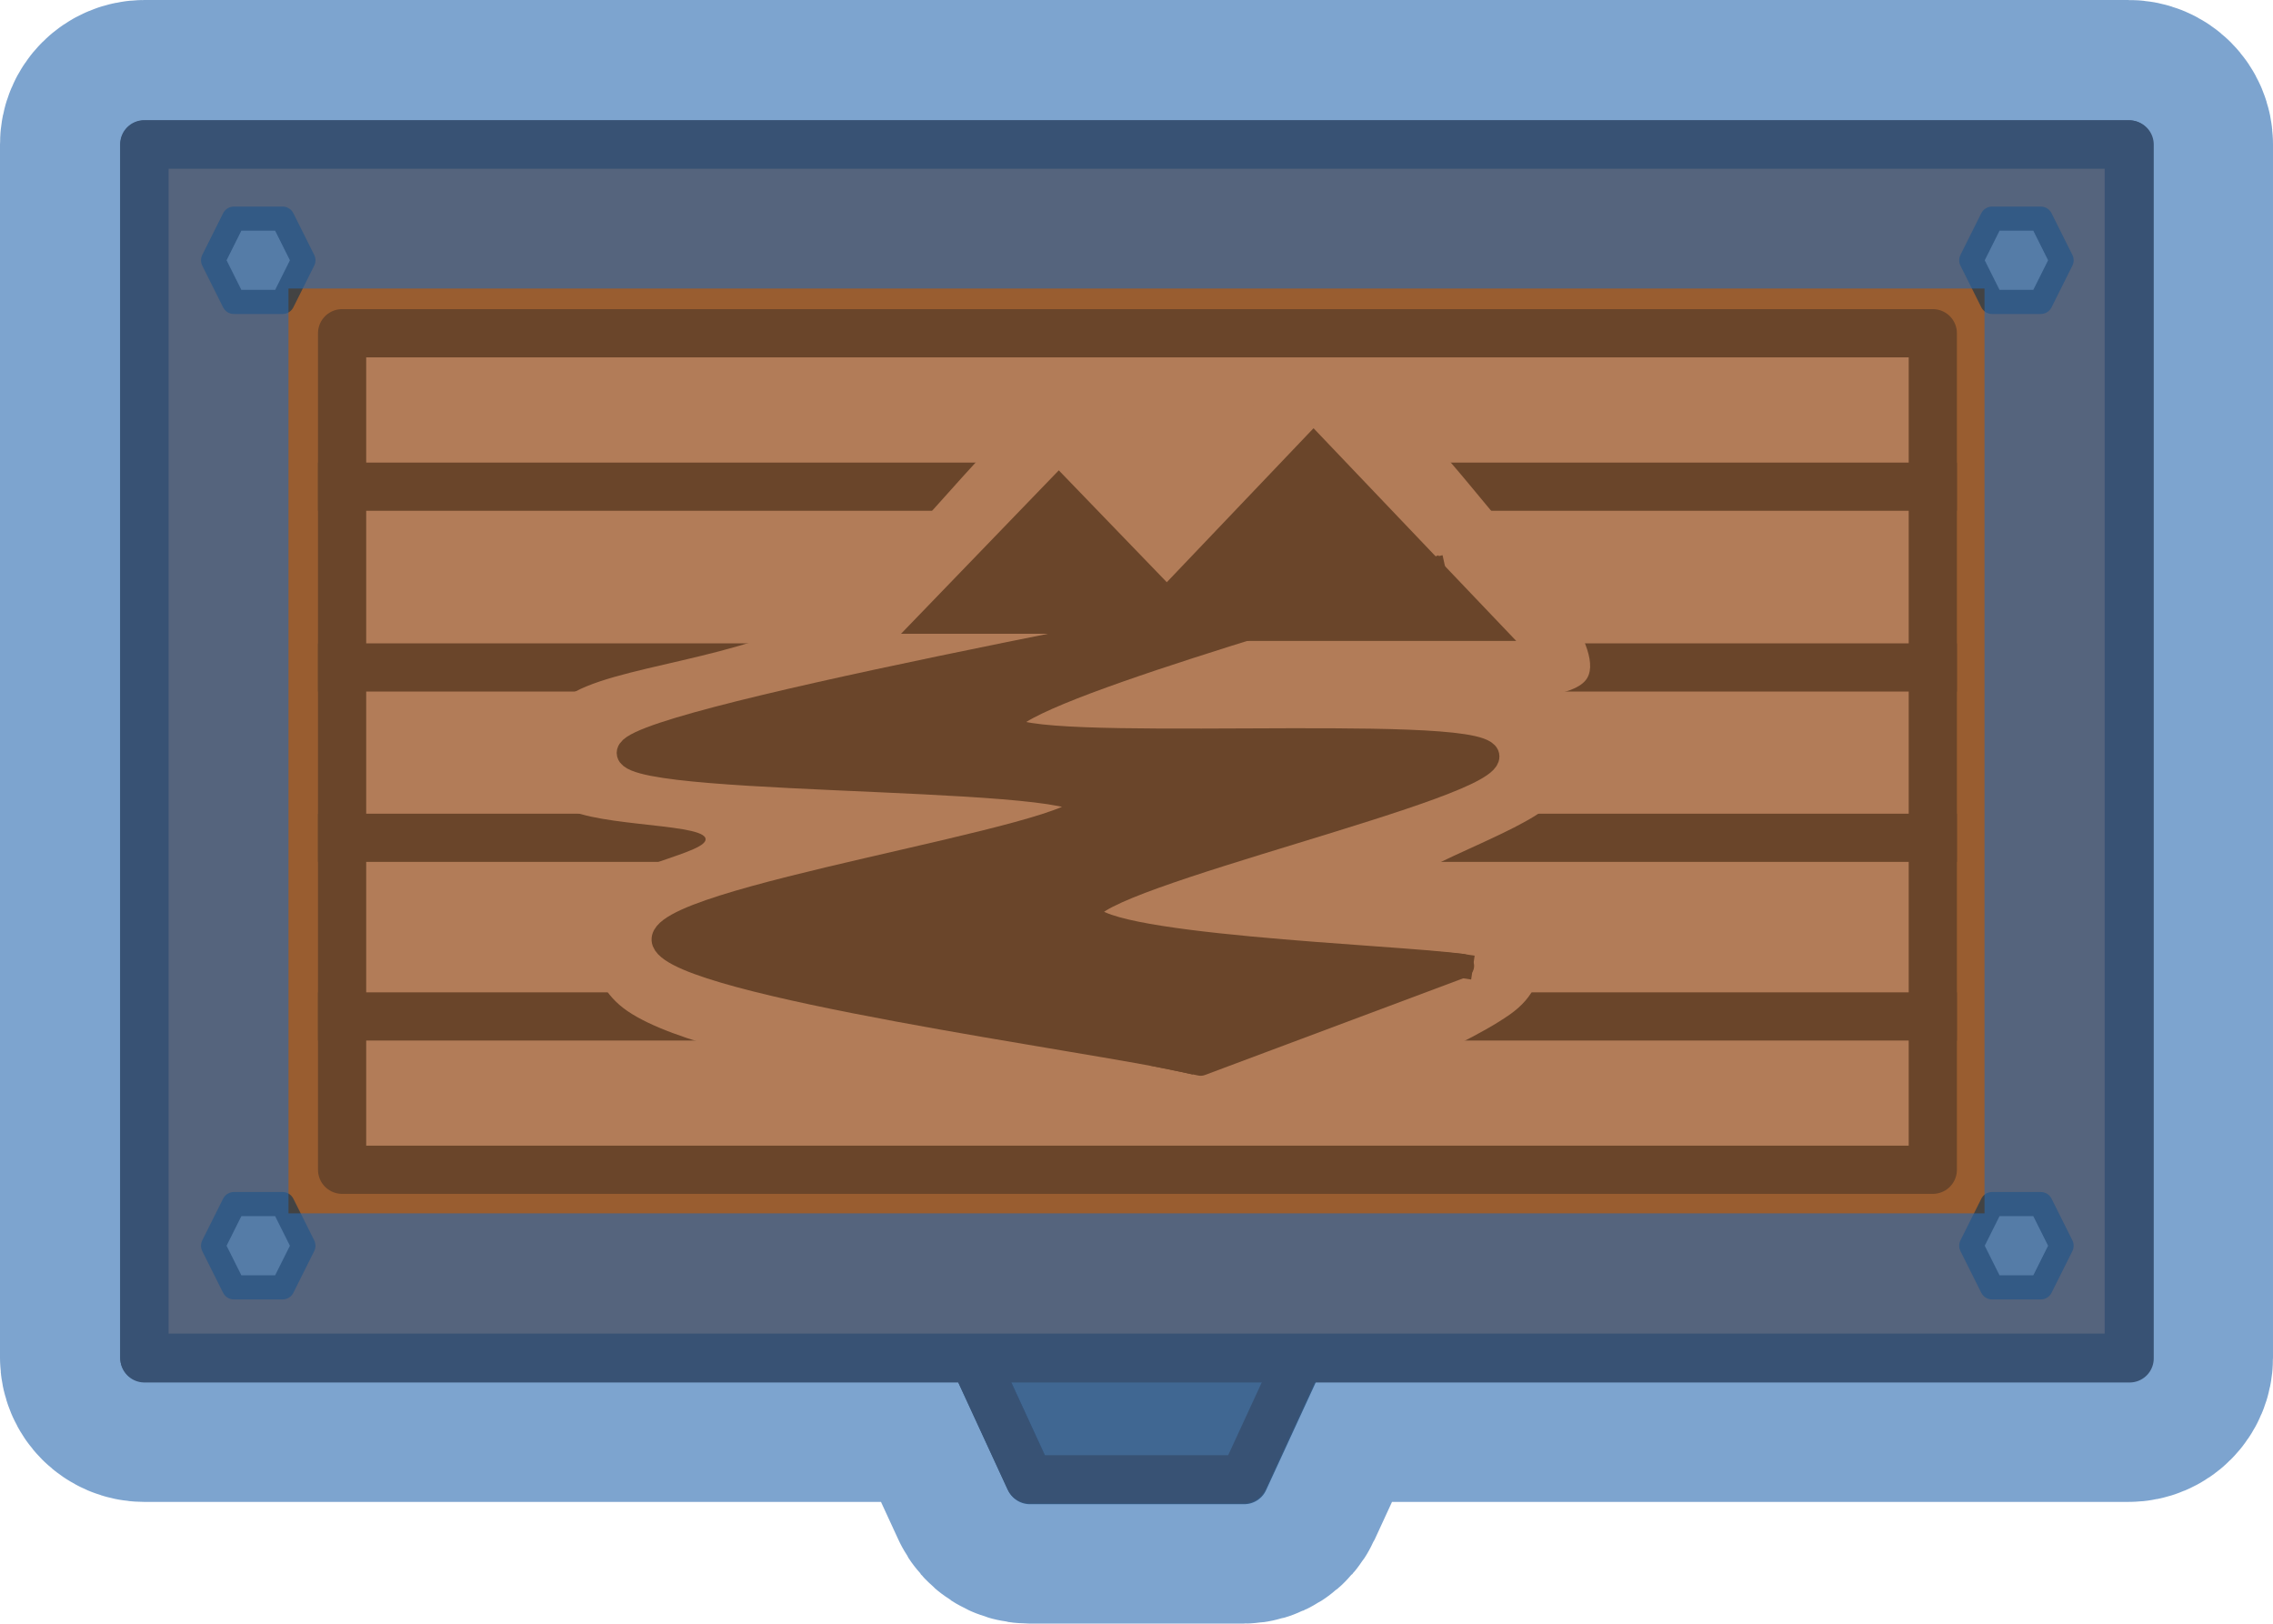 <?xml version="1.0" encoding="UTF-8" standalone="no"?>
<svg
   version="1.1"
   viewBox="0 0 285.978 204.248"
   fill="none"
   stroke="none"
   stroke-linecap="square"
   stroke-miterlimit="10"
   id="svg43"
   sodipodi:docname="river_chest.svg"
   width="75.665mm"
   height="54.041mm"
   inkscape:version="1.3.2 (1:1.3.2+202311252150+091e20ef0f)"
   xmlns:inkscape="http://www.inkscape.org/namespaces/inkscape"
   xmlns:sodipodi="http://sodipodi.sourceforge.net/DTD/sodipodi-0.dtd"
   xmlns="http://www.w3.org/2000/svg"
   xmlns:svg="http://www.w3.org/2000/svg">
  <defs
     id="defs43">
    <clipPath
       clipPathUnits="userSpaceOnUse"
       id="clipPath44">
      <g
         id="g45">
        <path
           d="M 0,0 H 500 V 500 H 0 Z"
           clip-rule="nonzero"
           id="path44" />
      </g>
    </clipPath>
    <clipPath
       clipPathUnits="userSpaceOnUse"
       id="clipPath45">
      <g
         id="g46">
        <path
           d="M 0,0 H 500 V 500 H 0 Z"
           clip-rule="nonzero"
           id="path45" />
      </g>
    </clipPath>
    <clipPath
       clipPathUnits="userSpaceOnUse"
       id="clipPath46">
      <g
         id="g47">
        <path
           d="M 0,0 H 500 V 500 H 0 Z"
           clip-rule="nonzero"
           id="path46" />
      </g>
    </clipPath>
    <clipPath
       clipPathUnits="userSpaceOnUse"
       id="clipPath47">
      <g
         id="g48">
        <path
           d="M 0,0 H 500 V 500 H 0 Z"
           clip-rule="nonzero"
           id="path47" />
      </g>
    </clipPath>
    <clipPath
       clipPathUnits="userSpaceOnUse"
       id="clipPath48">
      <g
         id="g49">
        <path
           d="M 0,0 H 500 V 500 H 0 Z"
           clip-rule="nonzero"
           id="path48" />
      </g>
    </clipPath>
    <clipPath
       clipPathUnits="userSpaceOnUse"
       id="clipPath49">
      <g
         id="g50">
        <path
           d="M 0,0 H 500 V 500 H 0 Z"
           clip-rule="nonzero"
           id="path49" />
      </g>
    </clipPath>
    <clipPath
       clipPathUnits="userSpaceOnUse"
       id="clipPath50">
      <g
         id="g51">
        <path
           d="M 0,0 H 500 V 500 H 0 Z"
           clip-rule="nonzero"
           id="path50" />
      </g>
    </clipPath>
    <clipPath
       clipPathUnits="userSpaceOnUse"
       id="clipPath51">
      <g
         id="g52">
        <path
           d="M 0,0 H 500 V 500 H 0 Z"
           clip-rule="nonzero"
           id="path51" />
      </g>
    </clipPath>
    <clipPath
       clipPathUnits="userSpaceOnUse"
       id="clipPath52">
      <g
         id="g53">
        <path
           d="M 0,0 H 500 V 500 H 0 Z"
           clip-rule="nonzero"
           id="path52" />
      </g>
    </clipPath>
    <clipPath
       clipPathUnits="userSpaceOnUse"
       id="clipPath53">
      <g
         id="g54">
        <path
           d="M 0,0 H 500 V 500 H 0 Z"
           clip-rule="nonzero"
           id="path53" />
      </g>
    </clipPath>
    <clipPath
       clipPathUnits="userSpaceOnUse"
       id="clipPath54">
      <g
         id="g55">
        <path
           d="M 0,0 H 500 V 500 H 0 Z"
           clip-rule="nonzero"
           id="path54" />
      </g>
    </clipPath>
    <clipPath
       clipPathUnits="userSpaceOnUse"
       id="clipPath55">
      <g
         id="g56">
        <path
           d="M 0,0 H 500 V 500 H 0 Z"
           clip-rule="nonzero"
           id="path55" />
      </g>
    </clipPath>
    <clipPath
       clipPathUnits="userSpaceOnUse"
       id="clipPath56">
      <g
         id="g57">
        <path
           d="M 0,0 H 500 V 500 H 0 Z"
           clip-rule="nonzero"
           id="path56" />
      </g>
    </clipPath>
    <clipPath
       clipPathUnits="userSpaceOnUse"
       id="clipPath57">
      <g
         id="g58">
        <path
           d="M 0,0 H 500 V 500 H 0 Z"
           clip-rule="nonzero"
           id="path57" />
      </g>
    </clipPath>
    <clipPath
       clipPathUnits="userSpaceOnUse"
       id="clipPath58">
      <g
         id="g59">
        <path
           d="M 0,0 H 500 V 500 H 0 Z"
           clip-rule="nonzero"
           id="path58" />
      </g>
    </clipPath>
    <clipPath
       clipPathUnits="userSpaceOnUse"
       id="clipPath59">
      <g
         id="g60">
        <path
           d="M 0,0 H 500 V 500 H 0 Z"
           clip-rule="nonzero"
           id="path59" />
      </g>
    </clipPath>
    <clipPath
       clipPathUnits="userSpaceOnUse"
       id="clipPath60">
      <g
         id="g61">
        <path
           d="M 0,0 H 500 V 500 H 0 Z"
           clip-rule="nonzero"
           id="path60" />
      </g>
    </clipPath>
    <clipPath
       clipPathUnits="userSpaceOnUse"
       id="clipPath61">
      <g
         id="g62">
        <path
           d="M 0,0 H 500 V 500 H 0 Z"
           clip-rule="nonzero"
           id="path61" />
      </g>
    </clipPath>
    <clipPath
       clipPathUnits="userSpaceOnUse"
       id="clipPath62">
      <g
         id="g63">
        <path
           d="M 0,0 H 500 V 500 H 0 Z"
           clip-rule="nonzero"
           id="path62" />
      </g>
    </clipPath>
    <clipPath
       clipPathUnits="userSpaceOnUse"
       id="clipPath63">
      <g
         id="g64">
        <path
           d="M 0,0 H 500 V 500 H 0 Z"
           clip-rule="nonzero"
           id="path63" />
      </g>
    </clipPath>
    <clipPath
       clipPathUnits="userSpaceOnUse"
       id="clipPath64">
      <g
         id="g65">
        <path
           d="M 0,0 H 500 V 500 H 0 Z"
           clip-rule="nonzero"
           id="path64" />
      </g>
    </clipPath>
    <clipPath
       clipPathUnits="userSpaceOnUse"
       id="clipPath65">
      <g
         id="g66">
        <path
           d="M 0,0 H 500 V 500 H 0 Z"
           clip-rule="nonzero"
           id="path65" />
      </g>
    </clipPath>
    <clipPath
       clipPathUnits="userSpaceOnUse"
       id="clipPath66">
      <g
         id="g67">
        <path
           d="M 0,0 H 500 V 500 H 0 Z"
           clip-rule="nonzero"
           id="path66" />
      </g>
    </clipPath>
    <clipPath
       clipPathUnits="userSpaceOnUse"
       id="clipPath67">
      <g
         id="g68">
        <path
           d="M 0,0 H 500 V 500 H 0 Z"
           clip-rule="nonzero"
           id="path67" />
      </g>
    </clipPath>
    <clipPath
       clipPathUnits="userSpaceOnUse"
       id="clipPath68">
      <g
         id="g69">
        <path
           d="M 0,0 H 500 V 500 H 0 Z"
           clip-rule="nonzero"
           id="path68" />
      </g>
    </clipPath>
    <clipPath
       clipPathUnits="userSpaceOnUse"
       id="clipPath69">
      <g
         id="g70">
        <path
           d="M 0,0 H 500 V 500 H 0 Z"
           clip-rule="nonzero"
           id="path69" />
      </g>
    </clipPath>
    <clipPath
       clipPathUnits="userSpaceOnUse"
       id="clipPath70">
      <g
         id="g71">
        <path
           d="M 0,0 H 500 V 500 H 0 Z"
           clip-rule="nonzero"
           id="path70" />
      </g>
    </clipPath>
    <clipPath
       clipPathUnits="userSpaceOnUse"
       id="clipPath71">
      <g
         id="g72">
        <path
           d="M 0,0 H 500 V 500 H 0 Z"
           clip-rule="nonzero"
           id="path71" />
      </g>
    </clipPath>
    <clipPath
       clipPathUnits="userSpaceOnUse"
       id="clipPath72">
      <g
         id="g73">
        <path
           d="M 0,0 H 500 V 500 H 0 Z"
           clip-rule="nonzero"
           id="path72" />
      </g>
    </clipPath>
    <clipPath
       clipPathUnits="userSpaceOnUse"
       id="clipPath73">
      <g
         id="g74">
        <path
           d="M 0,0 H 500 V 500 H 0 Z"
           clip-rule="nonzero"
           id="path73" />
      </g>
    </clipPath>
    <clipPath
       clipPathUnits="userSpaceOnUse"
       id="clipPath74">
      <g
         id="g75">
        <path
           d="M 0,0 H 500 V 500 H 0 Z"
           clip-rule="nonzero"
           id="path74" />
      </g>
    </clipPath>
    <clipPath
       clipPathUnits="userSpaceOnUse"
       id="clipPath75">
      <g
         id="g76">
        <path
           d="M 0,0 H 500 V 500 H 0 Z"
           clip-rule="nonzero"
           id="path75" />
      </g>
    </clipPath>
    <clipPath
       clipPathUnits="userSpaceOnUse"
       id="clipPath76">
      <g
         id="g77">
        <path
           d="M 0,0 H 500 V 500 H 0 Z"
           clip-rule="nonzero"
           id="path76" />
      </g>
    </clipPath>
    <clipPath
       clipPathUnits="userSpaceOnUse"
       id="clipPath77">
      <g
         id="g78">
        <path
           d="M 0,0 H 500 V 500 H 0 Z"
           clip-rule="nonzero"
           id="path77" />
      </g>
    </clipPath>
    <clipPath
       clipPathUnits="userSpaceOnUse"
       id="clipPath78">
      <g
         id="g79">
        <path
           d="M 0,0 H 500 V 500 H 0 Z"
           clip-rule="nonzero"
           id="path78" />
      </g>
    </clipPath>
    <clipPath
       clipPathUnits="userSpaceOnUse"
       id="clipPath79">
      <g
         id="g80">
        <path
           d="M 0,0 H 500 V 500 H 0 Z"
           clip-rule="nonzero"
           id="path79" />
      </g>
    </clipPath>
    <clipPath
       clipPathUnits="userSpaceOnUse"
       id="clipPath80">
      <g
         id="g81">
        <path
           d="M 0,0 H 500 V 500 H 0 Z"
           clip-rule="nonzero"
           id="path80" />
      </g>
    </clipPath>
    <clipPath
       clipPathUnits="userSpaceOnUse"
       id="clipPath81">
      <g
         id="g82">
        <path
           d="M 0,0 H 500 V 500 H 0 Z"
           clip-rule="nonzero"
           id="path81" />
      </g>
    </clipPath>
    <clipPath
       clipPathUnits="userSpaceOnUse"
       id="clipPath82">
      <g
         id="g83">
        <path
           d="M 0,0 H 500 V 500 H 0 Z"
           clip-rule="nonzero"
           id="path82" />
      </g>
    </clipPath>
    <clipPath
       clipPathUnits="userSpaceOnUse"
       id="clipPath83">
      <g
         id="g84">
        <path
           d="M 0,0 H 500 V 500 H 0 Z"
           clip-rule="nonzero"
           id="path83" />
      </g>
    </clipPath>
    <clipPath
       clipPathUnits="userSpaceOnUse"
       id="clipPath84">
      <g
         id="g85">
        <path
           d="M 0,0 H 500 V 500 H 0 Z"
           clip-rule="nonzero"
           id="path84" />
      </g>
    </clipPath>
    <clipPath
       clipPathUnits="userSpaceOnUse"
       id="clipPath85">
      <g
         id="g86">
        <path
           d="M 0,0 H 500 V 500 H 0 Z"
           clip-rule="nonzero"
           id="path85" />
      </g>
    </clipPath>
    <clipPath
       clipPathUnits="userSpaceOnUse"
       id="clipPath50-3">
      <g
         id="g51-6">
        <path
           d="M 0,0 H 500 V 500 H 0 Z"
           clip-rule="nonzero"
           id="path50-7" />
      </g>
    </clipPath>
    <clipPath
       clipPathUnits="userSpaceOnUse"
       id="clipPath51-5">
      <g
         id="g52-3">
        <path
           d="M 0,0 H 500 V 500 H 0 Z"
           clip-rule="nonzero"
           id="path51-5" />
      </g>
    </clipPath>
    <clipPath
       clipPathUnits="userSpaceOnUse"
       id="clipPath52-6">
      <g
         id="g53-2">
        <path
           d="M 0,0 H 500 V 500 H 0 Z"
           clip-rule="nonzero"
           id="path52-9" />
      </g>
    </clipPath>
    <clipPath
       clipPathUnits="userSpaceOnUse"
       id="clipPath53-1">
      <g
         id="g54-2">
        <path
           d="M 0,0 H 500 V 500 H 0 Z"
           clip-rule="nonzero"
           id="path53-7" />
      </g>
    </clipPath>
    <clipPath
       clipPathUnits="userSpaceOnUse"
       id="clipPath54-0">
      <g
         id="g55-9">
        <path
           d="M 0,0 H 500 V 500 H 0 Z"
           clip-rule="nonzero"
           id="path54-3" />
      </g>
    </clipPath>
    <clipPath
       clipPathUnits="userSpaceOnUse"
       id="clipPath55-6">
      <g
         id="g56-0">
        <path
           d="M 0,0 H 500 V 500 H 0 Z"
           clip-rule="nonzero"
           id="path55-6" />
      </g>
    </clipPath>
    <clipPath
       clipPathUnits="userSpaceOnUse"
       id="clipPath56-2">
      <g
         id="g57-6">
        <path
           d="M 0,0 H 500 V 500 H 0 Z"
           clip-rule="nonzero"
           id="path56-1" />
      </g>
    </clipPath>
    <clipPath
       clipPathUnits="userSpaceOnUse"
       id="clipPath57-8">
      <g
         id="g58-7">
        <path
           d="M 0,0 H 500 V 500 H 0 Z"
           clip-rule="nonzero"
           id="path57-9" />
      </g>
    </clipPath>
    <clipPath
       clipPathUnits="userSpaceOnUse"
       id="clipPath58-2">
      <g
         id="g59-0">
        <path
           d="M 0,0 H 500 V 500 H 0 Z"
           clip-rule="nonzero"
           id="path58-2" />
      </g>
    </clipPath>
    <clipPath
       clipPathUnits="userSpaceOnUse"
       id="clipPath59-3">
      <g
         id="g60-7">
        <path
           d="M 0,0 H 500 V 500 H 0 Z"
           clip-rule="nonzero"
           id="path59-5" />
      </g>
    </clipPath>
    <clipPath
       clipPathUnits="userSpaceOnUse"
       id="clipPath60-9">
      <g
         id="g61-2">
        <path
           d="M 0,0 H 500 V 500 H 0 Z"
           clip-rule="nonzero"
           id="path60-2" />
      </g>
    </clipPath>
    <clipPath
       clipPathUnits="userSpaceOnUse"
       id="clipPath61-8">
      <g
         id="g62-9">
        <path
           d="M 0,0 H 500 V 500 H 0 Z"
           clip-rule="nonzero"
           id="path61-7" />
      </g>
    </clipPath>
    <clipPath
       clipPathUnits="userSpaceOnUse"
       id="clipPath62-3">
      <g
         id="g63-6">
        <path
           d="M 0,0 H 500 V 500 H 0 Z"
           clip-rule="nonzero"
           id="path62-1" />
      </g>
    </clipPath>
    <clipPath
       clipPathUnits="userSpaceOnUse"
       id="clipPath63-2">
      <g
         id="g64-9">
        <path
           d="M 0,0 H 500 V 500 H 0 Z"
           clip-rule="nonzero"
           id="path63-3" />
      </g>
    </clipPath>
    <clipPath
       clipPathUnits="userSpaceOnUse"
       id="clipPath64-1">
      <g
         id="g65-9">
        <path
           d="M 0,0 H 500 V 500 H 0 Z"
           clip-rule="nonzero"
           id="path64-4" />
      </g>
    </clipPath>
    <clipPath
       clipPathUnits="userSpaceOnUse"
       id="clipPath65-7">
      <g
         id="g66-8">
        <path
           d="M 0,0 H 500 V 500 H 0 Z"
           clip-rule="nonzero"
           id="path65-4" />
      </g>
    </clipPath>
    <clipPath
       clipPathUnits="userSpaceOnUse"
       id="clipPath66-5">
      <g
         id="g67-0">
        <path
           d="M 0,0 H 500 V 500 H 0 Z"
           clip-rule="nonzero"
           id="path66-3" />
      </g>
    </clipPath>
    <clipPath
       clipPathUnits="userSpaceOnUse"
       id="clipPath67-6">
      <g
         id="g68-1">
        <path
           d="M 0,0 H 500 V 500 H 0 Z"
           clip-rule="nonzero"
           id="path67-0" />
      </g>
    </clipPath>
    <clipPath
       clipPathUnits="userSpaceOnUse"
       id="clipPath68-6">
      <g
         id="g69-3">
        <path
           d="M 0,0 H 500 V 500 H 0 Z"
           clip-rule="nonzero"
           id="path68-2" />
      </g>
    </clipPath>
    <clipPath
       clipPathUnits="userSpaceOnUse"
       id="clipPath69-0">
      <g
         id="g70-6">
        <path
           d="M 0,0 H 500 V 500 H 0 Z"
           clip-rule="nonzero"
           id="path69-1" />
      </g>
    </clipPath>
    <clipPath
       clipPathUnits="userSpaceOnUse"
       id="clipPath70-5">
      <g
         id="g71-5">
        <path
           d="M 0,0 H 500 V 500 H 0 Z"
           clip-rule="nonzero"
           id="path70-4" />
      </g>
    </clipPath>
    <clipPath
       clipPathUnits="userSpaceOnUse"
       id="clipPath71-7">
      <g
         id="g72-6">
        <path
           d="M 0,0 H 500 V 500 H 0 Z"
           clip-rule="nonzero"
           id="path71-5" />
      </g>
    </clipPath>
    <clipPath
       clipPathUnits="userSpaceOnUse"
       id="clipPath72-6">
      <g
         id="g73-9">
        <path
           d="M 0,0 H 500 V 500 H 0 Z"
           clip-rule="nonzero"
           id="path72-3" />
      </g>
    </clipPath>
    <clipPath
       clipPathUnits="userSpaceOnUse"
       id="clipPath73-7">
      <g
         id="g74-4">
        <path
           d="M 0,0 H 500 V 500 H 0 Z"
           clip-rule="nonzero"
           id="path73-5" />
      </g>
    </clipPath>
    <clipPath
       clipPathUnits="userSpaceOnUse"
       id="clipPath74-2">
      <g
         id="g75-5">
        <path
           d="M 0,0 H 500 V 500 H 0 Z"
           clip-rule="nonzero"
           id="path74-4" />
      </g>
    </clipPath>
    <clipPath
       clipPathUnits="userSpaceOnUse"
       id="clipPath75-7">
      <g
         id="g76-4">
        <path
           d="M 0,0 H 500 V 500 H 0 Z"
           clip-rule="nonzero"
           id="path75-4" />
      </g>
    </clipPath>
    <clipPath
       clipPathUnits="userSpaceOnUse"
       id="clipPath76-3">
      <g
         id="g77-0">
        <path
           d="M 0,0 H 500 V 500 H 0 Z"
           clip-rule="nonzero"
           id="path76-7" />
      </g>
    </clipPath>
    <clipPath
       clipPathUnits="userSpaceOnUse"
       id="clipPath77-8">
      <g
         id="g78-6">
        <path
           d="M 0,0 H 500 V 500 H 0 Z"
           clip-rule="nonzero"
           id="path77-8" />
      </g>
    </clipPath>
    <clipPath
       clipPathUnits="userSpaceOnUse"
       id="clipPath78-8">
      <g
         id="g79-4">
        <path
           d="M 0,0 H 500 V 500 H 0 Z"
           clip-rule="nonzero"
           id="path78-3" />
      </g>
    </clipPath>
    <clipPath
       clipPathUnits="userSpaceOnUse"
       id="clipPath79-1">
      <g
         id="g80-4">
        <path
           d="M 0,0 H 500 V 500 H 0 Z"
           clip-rule="nonzero"
           id="path79-9" />
      </g>
    </clipPath>
    <clipPath
       clipPathUnits="userSpaceOnUse"
       id="clipPath80-2">
      <g
         id="g81-0">
        <path
           d="M 0,0 H 500 V 500 H 0 Z"
           clip-rule="nonzero"
           id="path80-6" />
      </g>
    </clipPath>
    <clipPath
       clipPathUnits="userSpaceOnUse"
       id="clipPath81-8">
      <g
         id="g82-9">
        <path
           d="M 0,0 H 500 V 500 H 0 Z"
           clip-rule="nonzero"
           id="path81-2" />
      </g>
    </clipPath>
    <clipPath
       clipPathUnits="userSpaceOnUse"
       id="clipPath81-8-9">
      <g
         id="g82-9-7">
        <path
           d="M 0,0 H 500 V 500 H 0 Z"
           clip-rule="nonzero"
           id="path81-2-7" />
      </g>
    </clipPath>
    <clipPath
       clipPathUnits="userSpaceOnUse"
       id="clipPath80-2-6">
      <g
         id="g81-0-7">
        <path
           d="M 0,0 H 500 V 500 H 0 Z"
           clip-rule="nonzero"
           id="path80-6-3" />
      </g>
    </clipPath>
    <clipPath
       clipPathUnits="userSpaceOnUse"
       id="clipPath79-1-6">
      <g
         id="g80-4-5">
        <path
           d="M 0,0 H 500 V 500 H 0 Z"
           clip-rule="nonzero"
           id="path79-9-6" />
      </g>
    </clipPath>
    <clipPath
       clipPathUnits="userSpaceOnUse"
       id="clipPath78-8-3">
      <g
         id="g79-4-9">
        <path
           d="M 0,0 H 500 V 500 H 0 Z"
           clip-rule="nonzero"
           id="path78-3-4" />
      </g>
    </clipPath>
    <clipPath
       clipPathUnits="userSpaceOnUse"
       id="clipPath77-8-8">
      <g
         id="g78-6-1">
        <path
           d="M 0,0 H 500 V 500 H 0 Z"
           clip-rule="nonzero"
           id="path77-8-2" />
      </g>
    </clipPath>
    <clipPath
       clipPathUnits="userSpaceOnUse"
       id="clipPath76-3-9">
      <g
         id="g77-0-3">
        <path
           d="M 0,0 H 500 V 500 H 0 Z"
           clip-rule="nonzero"
           id="path76-7-9" />
      </g>
    </clipPath>
    <clipPath
       clipPathUnits="userSpaceOnUse"
       id="clipPath75-7-0">
      <g
         id="g76-4-8">
        <path
           d="M 0,0 H 500 V 500 H 0 Z"
           clip-rule="nonzero"
           id="path75-4-8" />
      </g>
    </clipPath>
    <clipPath
       clipPathUnits="userSpaceOnUse"
       id="clipPath74-2-5">
      <g
         id="g75-5-0">
        <path
           d="M 0,0 H 500 V 500 H 0 Z"
           clip-rule="nonzero"
           id="path74-4-9" />
      </g>
    </clipPath>
    <clipPath
       clipPathUnits="userSpaceOnUse"
       id="clipPath73-7-6">
      <g
         id="g74-4-3">
        <path
           d="M 0,0 H 500 V 500 H 0 Z"
           clip-rule="nonzero"
           id="path73-5-8" />
      </g>
    </clipPath>
    <clipPath
       clipPathUnits="userSpaceOnUse"
       id="clipPath72-6-5">
      <g
         id="g73-9-6">
        <path
           d="M 0,0 H 500 V 500 H 0 Z"
           clip-rule="nonzero"
           id="path72-3-1" />
      </g>
    </clipPath>
    <clipPath
       clipPathUnits="userSpaceOnUse"
       id="clipPath71-7-1">
      <g
         id="g72-6-5">
        <path
           d="M 0,0 H 500 V 500 H 0 Z"
           clip-rule="nonzero"
           id="path71-5-9" />
      </g>
    </clipPath>
    <clipPath
       clipPathUnits="userSpaceOnUse"
       id="clipPath70-5-8">
      <g
         id="g71-5-4">
        <path
           d="M 0,0 H 500 V 500 H 0 Z"
           clip-rule="nonzero"
           id="path70-4-8" />
      </g>
    </clipPath>
    <clipPath
       clipPathUnits="userSpaceOnUse"
       id="clipPath69-0-1">
      <g
         id="g70-6-0">
        <path
           d="M 0,0 H 500 V 500 H 0 Z"
           clip-rule="nonzero"
           id="path69-1-3" />
      </g>
    </clipPath>
    <clipPath
       clipPathUnits="userSpaceOnUse"
       id="clipPath68-6-0">
      <g
         id="g69-3-4">
        <path
           d="M 0,0 H 500 V 500 H 0 Z"
           clip-rule="nonzero"
           id="path68-2-4" />
      </g>
    </clipPath>
    <clipPath
       clipPathUnits="userSpaceOnUse"
       id="clipPath67-6-4">
      <g
         id="g68-1-4">
        <path
           d="M 0,0 H 500 V 500 H 0 Z"
           clip-rule="nonzero"
           id="path67-0-7" />
      </g>
    </clipPath>
    <clipPath
       clipPathUnits="userSpaceOnUse"
       id="clipPath66-5-6">
      <g
         id="g67-0-3">
        <path
           d="M 0,0 H 500 V 500 H 0 Z"
           clip-rule="nonzero"
           id="path66-3-1" />
      </g>
    </clipPath>
    <clipPath
       clipPathUnits="userSpaceOnUse"
       id="clipPath65-7-7">
      <g
         id="g66-8-5">
        <path
           d="M 0,0 H 500 V 500 H 0 Z"
           clip-rule="nonzero"
           id="path65-4-9" />
      </g>
    </clipPath>
    <clipPath
       clipPathUnits="userSpaceOnUse"
       id="clipPath64-1-6">
      <g
         id="g65-9-2">
        <path
           d="M 0,0 H 500 V 500 H 0 Z"
           clip-rule="nonzero"
           id="path64-4-1" />
      </g>
    </clipPath>
    <clipPath
       clipPathUnits="userSpaceOnUse"
       id="clipPath63-2-7">
      <g
         id="g64-9-8">
        <path
           d="M 0,0 H 500 V 500 H 0 Z"
           clip-rule="nonzero"
           id="path63-3-5" />
      </g>
    </clipPath>
    <clipPath
       clipPathUnits="userSpaceOnUse"
       id="clipPath62-3-7">
      <g
         id="g63-6-4">
        <path
           d="M 0,0 H 500 V 500 H 0 Z"
           clip-rule="nonzero"
           id="path62-1-1" />
      </g>
    </clipPath>
    <clipPath
       clipPathUnits="userSpaceOnUse"
       id="clipPath61-8-8">
      <g
         id="g62-9-5">
        <path
           d="M 0,0 H 500 V 500 H 0 Z"
           clip-rule="nonzero"
           id="path61-7-9" />
      </g>
    </clipPath>
    <clipPath
       clipPathUnits="userSpaceOnUse"
       id="clipPath60-9-7">
      <g
         id="g61-2-5">
        <path
           d="M 0,0 H 500 V 500 H 0 Z"
           clip-rule="nonzero"
           id="path60-2-3" />
      </g>
    </clipPath>
    <clipPath
       clipPathUnits="userSpaceOnUse"
       id="clipPath59-3-8">
      <g
         id="g60-7-8">
        <path
           d="M 0,0 H 500 V 500 H 0 Z"
           clip-rule="nonzero"
           id="path59-5-3" />
      </g>
    </clipPath>
    <clipPath
       clipPathUnits="userSpaceOnUse"
       id="clipPath58-2-1">
      <g
         id="g59-0-8">
        <path
           d="M 0,0 H 500 V 500 H 0 Z"
           clip-rule="nonzero"
           id="path58-2-9" />
      </g>
    </clipPath>
    <clipPath
       clipPathUnits="userSpaceOnUse"
       id="clipPath57-8-6">
      <g
         id="g58-7-4">
        <path
           d="M 0,0 H 500 V 500 H 0 Z"
           clip-rule="nonzero"
           id="path57-9-3" />
      </g>
    </clipPath>
    <clipPath
       clipPathUnits="userSpaceOnUse"
       id="clipPath56-2-3">
      <g
         id="g57-6-3">
        <path
           d="M 0,0 H 500 V 500 H 0 Z"
           clip-rule="nonzero"
           id="path56-1-8" />
      </g>
    </clipPath>
    <clipPath
       clipPathUnits="userSpaceOnUse"
       id="clipPath55-6-6">
      <g
         id="g56-0-0">
        <path
           d="M 0,0 H 500 V 500 H 0 Z"
           clip-rule="nonzero"
           id="path55-6-4" />
      </g>
    </clipPath>
    <clipPath
       clipPathUnits="userSpaceOnUse"
       id="clipPath54-0-8">
      <g
         id="g55-9-8">
        <path
           d="M 0,0 H 500 V 500 H 0 Z"
           clip-rule="nonzero"
           id="path54-3-8" />
      </g>
    </clipPath>
    <clipPath
       clipPathUnits="userSpaceOnUse"
       id="clipPath53-1-9">
      <g
         id="g54-2-7">
        <path
           d="M 0,0 H 500 V 500 H 0 Z"
           clip-rule="nonzero"
           id="path53-7-7" />
      </g>
    </clipPath>
    <clipPath
       clipPathUnits="userSpaceOnUse"
       id="clipPath52-6-6">
      <g
         id="g53-2-4">
        <path
           d="M 0,0 H 500 V 500 H 0 Z"
           clip-rule="nonzero"
           id="path52-9-3" />
      </g>
    </clipPath>
    <clipPath
       clipPathUnits="userSpaceOnUse"
       id="clipPath51-5-0">
      <g
         id="g52-3-3">
        <path
           d="M 0,0 H 500 V 500 H 0 Z"
           clip-rule="nonzero"
           id="path51-5-0" />
      </g>
    </clipPath>
    <clipPath
       clipPathUnits="userSpaceOnUse"
       id="clipPath50-3-9">
      <g
         id="g51-6-2">
        <path
           d="M 0,0 H 500 V 500 H 0 Z"
           clip-rule="nonzero"
           id="path50-7-5" />
      </g>
    </clipPath>
  </defs>
  <sodipodi:namedview
     id="namedview43"
     pagecolor="#505050"
     bordercolor="#ffffff"
     borderopacity="1"
     inkscape:showpageshadow="0"
     inkscape:pageopacity="0"
     inkscape:pagecheckerboard="1"
     inkscape:deskcolor="#505050"
     inkscape:zoom="1.6814999"
     inkscape:cx="82.961645"
     inkscape:cy="100.80286"
     inkscape:window-width="2560"
     inkscape:window-height="1368"
     inkscape:window-x="0"
     inkscape:window-y="0"
     inkscape:window-maximized="1"
     inkscape:current-layer="svg43"
     inkscape:document-units="mm" />
  <path
     fill="#666666"
     d="m 219.579,337.745 h 59.277 l -11.855,25.711 h -35.566 z"
     fill-rule="evenodd"
     id="path6-6"
     clip-path="url(#clipPath81-8-9)"
     transform="matrix(0.758,0,0,0.758,-45.85,-89.303)" />
  <path
     stroke="#434343"
     stroke-width="8"
     stroke-linejoin="round"
     stroke-linecap="butt"
     d="m 219.579,337.745 h 59.277 l -11.855,25.711 h -35.566 z"
     fill-rule="evenodd"
     id="path7-6"
     clip-path="url(#clipPath80-2-6)"
     transform="matrix(0.758,0,0,0.758,-45.85,-89.303)" />
  <path
     fill="#995d30"
     d="M 84.462,141.808 H 413.974 V 343.257 H 84.462 Z"
     fill-rule="evenodd"
     id="path8-4"
     clip-path="url(#clipPath79-1-6)"
     transform="matrix(0.758,0,0,0.758,-45.85,-89.303)" />
  <path
     stroke="#52311a"
     stroke-width="8"
     stroke-linejoin="round"
     stroke-linecap="butt"
     d="M 84.462,141.808 H 413.974 V 343.257 H 84.462 Z"
     fill-rule="evenodd"
     id="path9-9"
     clip-path="url(#clipPath78-8-3)"
     transform="matrix(0.758,0,0,0.758,-45.85,-89.303)" />
  <path
     fill="#b27c58"
     d="m 117.271,173.119 h 264.031 v 138.835 h -264.031 z"
     fill-rule="evenodd"
     id="path10-5"
     clip-path="url(#clipPath77-8-8)"
     transform="matrix(0.758,0,0,0.758,-45.85,-89.303)" />
  <path
     stroke="#6a452a"
     stroke-width="8"
     stroke-linejoin="round"
     stroke-linecap="butt"
     d="m 117.271,173.119 h 264.031 v 138.835 h -264.031 z"
     fill-rule="evenodd"
     id="path11-0"
     clip-path="url(#clipPath76-3-9)"
     transform="matrix(0.758,0,0,0.758,-45.85,-89.303)" />
  <path
     fill="#999999"
     d="m 95.855,161.011 3.457,-6.913 h 8.079 l 3.457,6.913 -3.457,6.913 h -8.079 z"
     fill-rule="evenodd"
     id="path12-4"
     clip-path="url(#clipPath75-7-0)"
     transform="matrix(0.758,0,0,0.758,-45.85,-89.303)" />
  <path
     stroke="#434343"
     stroke-width="4"
     stroke-linejoin="round"
     stroke-linecap="butt"
     d="m 95.855,161.011 3.457,-6.913 h 8.079 l 3.457,6.913 -3.457,6.913 h -8.079 z"
     fill-rule="evenodd"
     id="path13-8"
     clip-path="url(#clipPath74-2-5)"
     transform="matrix(0.758,0,0,0.758,-45.85,-89.303)" />
  <path
     fill="#999999"
     d="m 95.855,324.562 3.457,-6.913 h 8.079 l 3.457,6.913 -3.457,6.913 h -8.079 z"
     fill-rule="evenodd"
     id="path14-7"
     clip-path="url(#clipPath73-7-6)"
     transform="matrix(0.758,0,0,0.758,-45.85,-89.303)" />
  <path
     stroke="#434343"
     stroke-width="4"
     stroke-linejoin="round"
     stroke-linecap="butt"
     d="m 95.855,324.562 3.457,-6.913 h 8.079 l 3.457,6.913 -3.457,6.913 h -8.079 z"
     fill-rule="evenodd"
     id="path15-1"
     clip-path="url(#clipPath72-6-5)"
     transform="matrix(0.758,0,0,0.758,-45.85,-89.303)" />
  <path
     fill="#999999"
     d="m 387.684,161.011 3.457,-6.913 h 8.079 l 3.457,6.913 -3.457,6.913 h -8.079 z"
     fill-rule="evenodd"
     id="path16-7"
     clip-path="url(#clipPath71-7-1)"
     transform="matrix(0.758,0,0,0.758,-45.85,-89.303)" />
  <path
     stroke="#434343"
     stroke-width="4"
     stroke-linejoin="round"
     stroke-linecap="butt"
     d="m 387.684,161.011 3.457,-6.913 h 8.079 l 3.457,6.913 -3.457,6.913 h -8.079 z"
     fill-rule="evenodd"
     id="path17-2"
     clip-path="url(#clipPath70-5-8)"
     transform="matrix(0.758,0,0,0.758,-45.85,-89.303)" />
  <path
     fill="#999999"
     d="m 387.684,324.562 3.457,-6.913 h 8.079 l 3.457,6.913 -3.457,6.913 h -8.079 z"
     fill-rule="evenodd"
     id="path18-7"
     clip-path="url(#clipPath69-0-1)"
     transform="matrix(0.758,0,0,0.758,-45.85,-89.303)" />
  <path
     stroke="#434343"
     stroke-width="4"
     stroke-linejoin="round"
     stroke-linecap="butt"
     d="m 387.684,324.562 3.457,-6.913 h 8.079 l 3.457,6.913 -3.457,6.913 h -8.079 z"
     fill-rule="evenodd"
     id="path19-2"
     clip-path="url(#clipPath68-6-0)"
     transform="matrix(0.758,0,0,0.758,-45.85,-89.303)" />
  <path
     fill="#000000"
     fill-opacity="0"
     d="m 117.271,198.583 h 264.031"
     fill-rule="evenodd"
     id="path20-2"
     clip-path="url(#clipPath67-6-4)"
     transform="matrix(0.758,0,0,0.758,-45.85,-89.303)" />
  <path
     stroke="#6a452a"
     stroke-width="8"
     stroke-linejoin="round"
     stroke-linecap="butt"
     d="m 117.271,198.583 h 264.031"
     fill-rule="evenodd"
     id="path21-6"
     clip-path="url(#clipPath66-5-6)"
     transform="matrix(0.758,0,0,0.758,-45.85,-89.303)" />
  <path
     fill="#000000"
     fill-opacity="0"
     d="m 117.271,228.586 h 264.031"
     fill-rule="evenodd"
     id="path22-1"
     clip-path="url(#clipPath65-7-7)"
     transform="matrix(0.758,0,0,0.758,-45.85,-89.303)" />
  <path
     stroke="#6a452a"
     stroke-width="8"
     stroke-linejoin="round"
     stroke-linecap="butt"
     d="m 117.271,228.586 h 264.031"
     fill-rule="evenodd"
     id="path23-0"
     clip-path="url(#clipPath64-1-6)"
     transform="matrix(0.758,0,0,0.758,-45.85,-89.303)" />
  <path
     fill="#000000"
     fill-opacity="0"
     d="m 117.271,256.86 h 264.031"
     fill-rule="evenodd"
     id="path24-6"
     clip-path="url(#clipPath63-2-7)"
     transform="matrix(0.758,0,0,0.758,-45.85,-89.303)" />
  <path
     stroke="#6a452a"
     stroke-width="8"
     stroke-linejoin="round"
     stroke-linecap="butt"
     d="m 117.271,256.86 h 264.031"
     fill-rule="evenodd"
     id="path25-1"
     clip-path="url(#clipPath62-3-7)"
     transform="matrix(0.758,0,0,0.758,-45.85,-89.303)" />
  <path
     fill="#000000"
     fill-opacity="0"
     d="m 117.271,286.503 h 264.031"
     fill-rule="evenodd"
     id="path26-5"
     clip-path="url(#clipPath61-8-8)"
     transform="matrix(0.758,0,0,0.758,-45.85,-89.303)" />
  <path
     stroke="#6a452a"
     stroke-width="8"
     stroke-linejoin="round"
     stroke-linecap="butt"
     d="m 117.271,286.503 h 264.031"
     fill-rule="evenodd"
     id="path27-9"
     clip-path="url(#clipPath60-9-7)"
     transform="matrix(0.758,0,0,0.758,-45.85,-89.303)" />
  <path
     fill="#b27c58"
     d="m 261.449,304.198 c 17.455,-1.894 41.103,-12.021 49.622,-17.994 8.518,-5.973 4.242,-14.198 1.489,-17.843 -2.753,-3.645 -19.035,-1.025 -18.008,-4.027 1.027,-3.002 20.778,-9.127 24.17,-13.984 3.392,-4.857 5.173,-12.421 -3.82,-15.157 -8.993,-2.736 -45.751,-1.037 -50.139,-1.258 -4.388,-0.221 13.948,0.536 23.814,-0.068 9.865,-0.604 32.291,1.838 35.377,-3.556 3.086,-5.394 -9.663,-20.124 -16.861,-28.808 -7.198,-8.684 -17.939,-21.995 -26.325,-23.296 -8.387,-1.301 -16.452,14.637 -23.994,15.492 -7.543,0.855 -11.375,-14.591 -21.262,-10.363 -9.887,4.229 -24.557,27.371 -38.061,35.734 -13.504,8.363 -35.605,9.095 -42.963,14.444 -7.357,5.349 -5.024,13.761 -1.181,17.65 3.843,3.889 23.072,3.157 24.24,5.683 1.168,2.525 -15.087,4.67 -17.234,9.468 -2.146,4.798 -3.314,14.111 4.356,19.32 7.671,5.208 25.539,8.837 41.669,11.93 16.13,3.094 37.656,8.525 55.111,6.631 z"
     fill-rule="evenodd"
     id="path28-4"
     clip-path="url(#clipPath59-3-8)"
     transform="matrix(0.758,0,0,0.758,-45.85,-89.303)" />
  <path
     fill="#6a452a"
     d="m 244.866,224.19 33.648,-35.306 33.648,35.306 z"
     fill-rule="evenodd"
     id="path29-9"
     clip-path="url(#clipPath58-2-1)"
     transform="matrix(0.758,0,0,0.758,-45.85,-89.303)" />
  <path
     fill="#6a452a"
     d="m 210.04,223.001 26.19,-27.127 26.19,27.127 z"
     fill-rule="evenodd"
     id="path30-0"
     clip-path="url(#clipPath57-8-6)"
     transform="matrix(0.758,0,0,0.758,-45.85,-89.303)" />
  <path
     fill="#000000"
     fill-opacity="0"
     d="m 256.95,293.756 c -14.373,-3.271 -83.483,-12.551 -86.239,-19.623 -2.756,-7.072 70.55,-17.416 69.702,-22.808 -0.847,-5.392 -84.453,-3.048 -74.787,-9.544 9.666,-6.497 110.651,-24.529 132.782,-29.435"
     fill-rule="evenodd"
     id="path31-9"
     clip-path="url(#clipPath56-2-3)"
     transform="matrix(0.758,0,0,0.758,-45.85,-89.303)" />
  <path
     stroke="#6a452a"
     stroke-width="4"
     stroke-linejoin="round"
     stroke-linecap="butt"
     d="m 256.95,293.756 c -14.373,-3.271 -83.483,-12.551 -86.239,-19.623 -2.756,-7.072 70.55,-17.416 69.702,-22.808 -0.847,-5.392 -84.453,-3.048 -74.787,-9.544 9.666,-6.497 110.651,-24.529 132.782,-29.435"
     fill-rule="evenodd"
     id="path32-1"
     clip-path="url(#clipPath55-6-6)"
     transform="matrix(0.758,0,0,0.758,-45.85,-89.303)" />
  <path
     fill="#000000"
     fill-opacity="0"
     d="m 302.986,278.109 c -10.301,-1.504 -62.528,-3.188 -61.807,-9.022 0.721,-5.834 68.384,-20.856 66.135,-25.982 -2.249,-5.126 -78.085,0.318 -79.628,-4.777 -1.544,-5.095 58.639,-21.493 70.367,-25.792"
     fill-rule="evenodd"
     id="path33-7"
     clip-path="url(#clipPath54-0-8)"
     transform="matrix(0.758,0,0,0.758,-45.85,-89.303)" />
  <path
     stroke="#6a452a"
     stroke-width="4"
     stroke-linejoin="round"
     stroke-linecap="butt"
     d="m 302.986,278.109 c -10.301,-1.504 -62.528,-3.188 -61.807,-9.022 0.721,-5.834 68.384,-20.856 66.135,-25.982 -2.249,-5.126 -78.085,0.318 -79.628,-4.777 -1.544,-5.095 58.639,-21.493 70.367,-25.792"
     fill-rule="evenodd"
     id="path34-7"
     clip-path="url(#clipPath53-1-9)"
     transform="matrix(0.758,0,0,0.758,-45.85,-89.303)" />
  <path
     fill="#000000"
     fill-opacity="0"
     d="m 253.862,293.138 5.919,1.218 43.384,-16.239 -4.707,-0.398"
     fill-rule="evenodd"
     id="path35-1"
     clip-path="url(#clipPath52-6-6)"
     transform="matrix(0.758,0,0,0.758,-45.85,-89.303)" />
  <path
     stroke="#6a452a"
     stroke-width="4"
     stroke-linejoin="round"
     stroke-linecap="butt"
     d="m 253.862,293.138 5.919,1.218 43.384,-16.239 -4.707,-0.398"
     fill-rule="evenodd"
     id="path36-1"
     clip-path="url(#clipPath51-5-0)"
     transform="matrix(0.758,0,0,0.758,-45.85,-89.303)" />
  <path
     fill="#6a452a"
     d="m 259.829,295.42 c -6.18,-0.735 -30.565,-4.675 -43.056,-7.213 -12.491,-2.538 -24.449,-5.81 -31.891,-8.014 -7.442,-2.204 -13.024,-2.871 -12.759,-5.208 0.266,-2.338 5.515,-6.013 14.352,-8.818 8.837,-2.805 29.834,-5.61 38.671,-8.014 8.837,-2.404 14.086,-4.809 14.352,-6.412 0.266,-1.603 -2.925,-2.205 -12.759,-3.206 -9.834,-1.002 -36.08,-1.801 -46.246,-2.803 -10.166,-1.002 -14.75,-1.937 -14.75,-3.206 0,-1.269 5.249,-1.936 14.75,-4.408 9.502,-2.471 29.967,-7.414 42.259,-10.42 12.292,-3.006 23.589,-6.218 31.495,-7.614 7.907,-1.395 16.676,-1.827 15.945,-0.758 -0.731,1.068 -13.752,4.57 -20.33,7.168 -6.578,2.598 -15.948,6.013 -19.138,8.417 -3.19,2.404 -3.588,5.208 0,6.009 3.588,0.801 12.492,-1.335 21.528,-1.201 9.036,0.134 23.986,1.604 32.69,2.005 8.704,0.401 16.613,-0.468 19.536,0.4 2.924,0.868 3.653,2.404 -1.995,4.808 -5.648,2.404 -22.99,6.813 -31.894,9.619 -8.904,2.805 -16.687,5.176 -21.528,7.213 -4.841,2.037 -7.917,3.54 -7.518,5.01 0.399,1.469 2.611,2.503 9.911,3.805 7.3,1.302 25.782,3.139 33.888,4.007 8.106,0.869 14.551,0.069 14.75,1.204 0.199,1.135 -8.173,3.338 -13.555,5.609 -5.382,2.271 -13.288,6.478 -18.737,8.014 -5.448,1.536 -12.624,0.536 -13.954,1.204 -1.329,0.668 12.158,3.538 5.978,2.803 z"
     fill-rule="evenodd"
     id="path37-5"
     clip-path="url(#clipPath50-3-9)"
     transform="matrix(0.758,0,0,0.758,-45.85,-89.303)" />
  <path
     id="path1"
     style="color:#000000;fill:#52311a;fill-rule:evenodd;stroke:#2869b0;stroke-width:30.236;stroke-linejoin:round;stroke-miterlimit:10;stroke-dasharray:none;stroke-opacity:0.604"
     d="m 18.149,15.118 c -1.674,-2e-5 -3.031,1.357 -3.031,3.031 v 152.643 c -2.1e-5,1.674 1.357,3.031 3.031,3.031 h 102.367 l 6.246,13.543 c 0.495,1.074 1.569,1.763 2.752,1.764 h 26.949 c 1.183,-5.9e-4 2.257,-0.689 2.752,-1.764 l 6.244,-13.543 h 102.369 c 1.674,2e-5 3.031,-1.357 3.031,-3.031 V 18.149 c 2e-5,-1.674 -1.357,-3.031 -3.031,-3.031 z m 3.031,6.062 H 264.798 V 167.763 H 21.181 Z m 106.012,152.643 h 31.594 l -4.264,9.244 h -23.068 z"
     sodipodi:nodetypes="ccccccccccccccccccccccccc" />
</svg>
